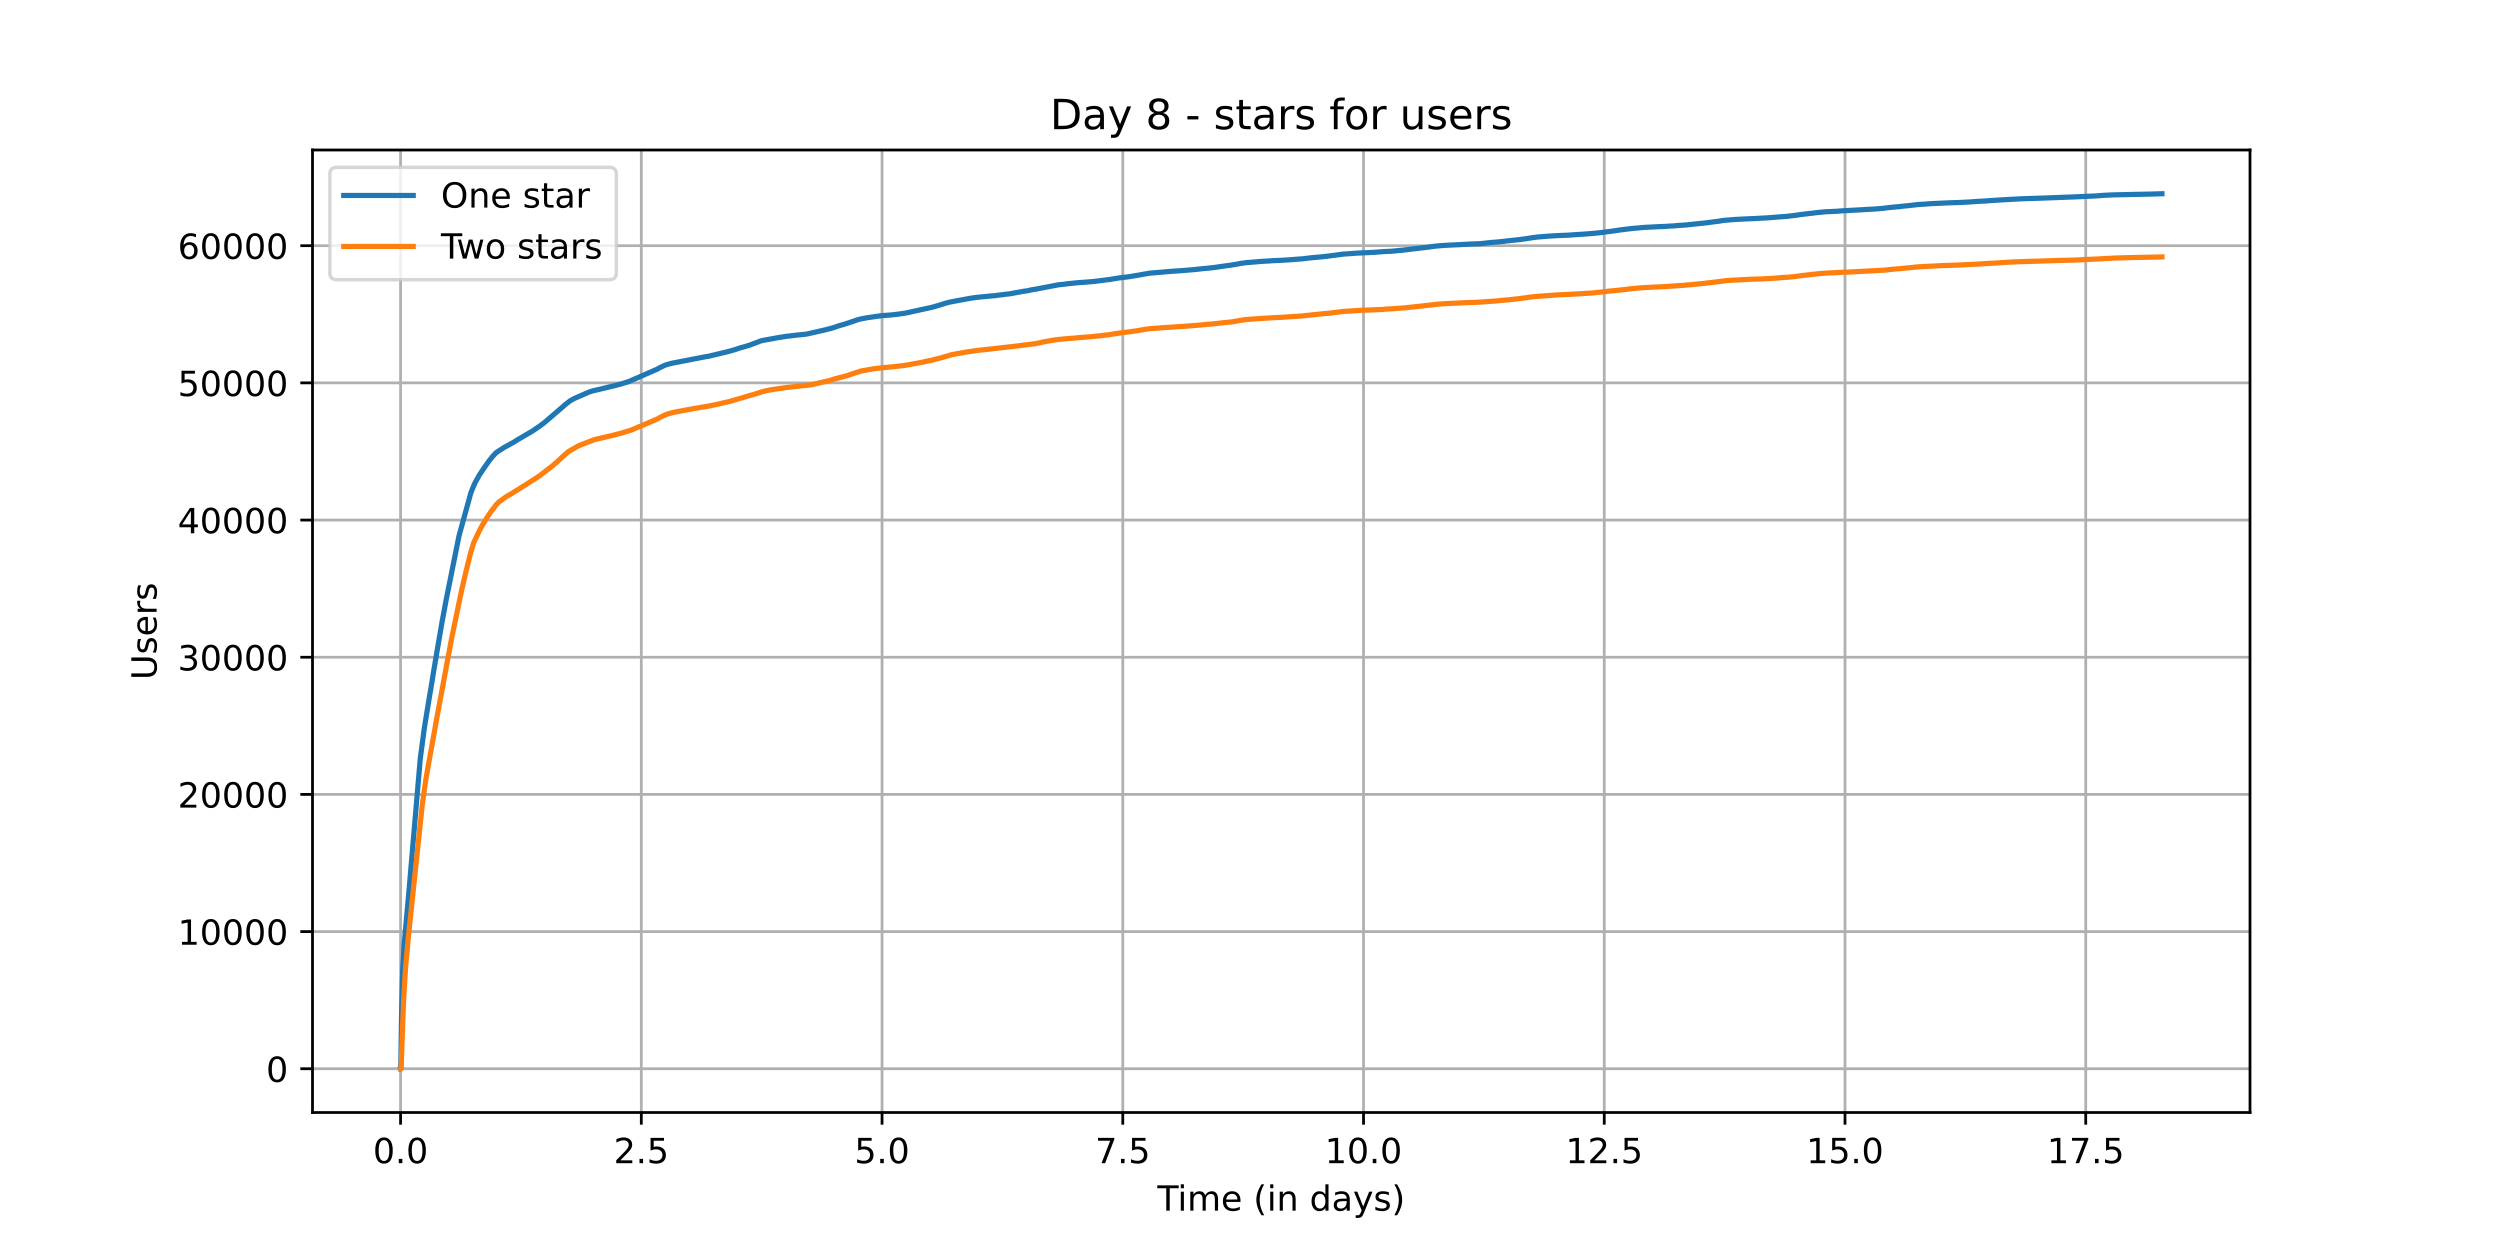<?xml version="1.0" encoding="utf-8" standalone="no"?>
<!DOCTYPE svg PUBLIC "-//W3C//DTD SVG 1.1//EN"
  "http://www.w3.org/Graphics/SVG/1.1/DTD/svg11.dtd">
<!-- Created with matplotlib (https://matplotlib.org/) -->
<svg height="360pt" version="1.1" viewBox="0 0 720 360" width="720pt" xmlns="http://www.w3.org/2000/svg" xmlns:xlink="http://www.w3.org/1999/xlink">
 <defs>
  <style type="text/css">*{stroke-linecap:butt;stroke-linejoin:round;}</style>
 </defs>
 <g id="figure_1">
  <g id="patch_1">
   <path d="M 0 360 
L 720 360 
L 720 0 
L 0 0 
z
" style="fill:#ffffff;"/>
  </g>
  <g id="axes_1">
   <g id="patch_2">
    <path d="M 90 320.4 
L 648 320.4 
L 648 43.2 
L 90 43.2 
z
" style="fill:#ffffff;"/>
   </g>
   <g id="matplotlib.axis_1">
    <g id="xtick_1">
     <g id="line2d_1">
      <path clip-path="url(#p4ccb88719c)" d="M 115.364 320.4 
L 115.364 43.2 
" style="fill:none;stroke:#b0b0b0;stroke-linecap:square;stroke-width:0.8;"/>
     </g>
     <g id="line2d_2">
      <defs>
       <path d="M 0 0 
L 0 3.5 
" id="m2af0b6378c" style="stroke:#000000;stroke-width:0.8;"/>
      </defs>
      <g>
       <use style="stroke:#000000;stroke-width:0.8;" x="115.364" xlink:href="#m2af0b6378c" y="320.4"/>
      </g>
     </g>
     <g id="text_1">
      <!-- 0.0 -->
      <g transform="translate(107.412 334.998)scale(0.1 -0.1)">
       <defs>
        <path d="M 31.781 66.406 
Q 24.172 66.406 20.328 58.906 
Q 16.5 51.422 16.5 36.375 
Q 16.5 21.391 20.328 13.891 
Q 24.172 6.391 31.781 6.391 
Q 39.453 6.391 43.281 13.891 
Q 47.125 21.391 47.125 36.375 
Q 47.125 51.422 43.281 58.906 
Q 39.453 66.406 31.781 66.406 
z
M 31.781 74.219 
Q 44.047 74.219 50.516 64.516 
Q 56.984 54.828 56.984 36.375 
Q 56.984 17.969 50.516 8.266 
Q 44.047 -1.422 31.781 -1.422 
Q 19.531 -1.422 13.062 8.266 
Q 6.594 17.969 6.594 36.375 
Q 6.594 54.828 13.062 64.516 
Q 19.531 74.219 31.781 74.219 
z
" id="DejaVuSans-48"/>
        <path d="M 10.688 12.406 
L 21 12.406 
L 21 0 
L 10.688 0 
z
" id="DejaVuSans-46"/>
       </defs>
       <use xlink:href="#DejaVuSans-48"/>
       <use x="63.623" xlink:href="#DejaVuSans-46"/>
       <use x="95.41" xlink:href="#DejaVuSans-48"/>
      </g>
     </g>
    </g>
    <g id="xtick_2">
     <g id="line2d_3">
      <path clip-path="url(#p4ccb88719c)" d="M 184.696 320.4 
L 184.696 43.2 
" style="fill:none;stroke:#b0b0b0;stroke-linecap:square;stroke-width:0.8;"/>
     </g>
     <g id="line2d_4">
      <g>
       <use style="stroke:#000000;stroke-width:0.8;" x="184.696" xlink:href="#m2af0b6378c" y="320.4"/>
      </g>
     </g>
     <g id="text_2">
      <!-- 2.5 -->
      <g transform="translate(176.745 334.998)scale(0.1 -0.1)">
       <defs>
        <path d="M 19.188 8.297 
L 53.609 8.297 
L 53.609 0 
L 7.328 0 
L 7.328 8.297 
Q 12.938 14.109 22.625 23.891 
Q 32.328 33.688 34.812 36.531 
Q 39.547 41.844 41.422 45.531 
Q 43.312 49.219 43.312 52.781 
Q 43.312 58.594 39.234 62.25 
Q 35.156 65.922 28.609 65.922 
Q 23.969 65.922 18.812 64.312 
Q 13.672 62.703 7.812 59.422 
L 7.812 69.391 
Q 13.766 71.781 18.938 73 
Q 24.125 74.219 28.422 74.219 
Q 39.75 74.219 46.484 68.547 
Q 53.219 62.891 53.219 53.422 
Q 53.219 48.922 51.531 44.891 
Q 49.859 40.875 45.406 35.406 
Q 44.188 33.984 37.641 27.219 
Q 31.109 20.453 19.188 8.297 
z
" id="DejaVuSans-50"/>
        <path d="M 10.797 72.906 
L 49.516 72.906 
L 49.516 64.594 
L 19.828 64.594 
L 19.828 46.734 
Q 21.969 47.469 24.109 47.828 
Q 26.266 48.188 28.422 48.188 
Q 40.625 48.188 47.75 41.5 
Q 54.891 34.812 54.891 23.391 
Q 54.891 11.625 47.562 5.094 
Q 40.234 -1.422 26.906 -1.422 
Q 22.312 -1.422 17.547 -0.641 
Q 12.797 0.141 7.719 1.703 
L 7.719 11.625 
Q 12.109 9.234 16.797 8.062 
Q 21.484 6.891 26.703 6.891 
Q 35.156 6.891 40.078 11.328 
Q 45.016 15.766 45.016 23.391 
Q 45.016 31 40.078 35.438 
Q 35.156 39.891 26.703 39.891 
Q 22.75 39.891 18.812 39.016 
Q 14.891 38.141 10.797 36.281 
z
" id="DejaVuSans-53"/>
       </defs>
       <use xlink:href="#DejaVuSans-50"/>
       <use x="63.623" xlink:href="#DejaVuSans-46"/>
       <use x="95.41" xlink:href="#DejaVuSans-53"/>
      </g>
     </g>
    </g>
    <g id="xtick_3">
     <g id="line2d_5">
      <path clip-path="url(#p4ccb88719c)" d="M 254.029 320.4 
L 254.029 43.2 
" style="fill:none;stroke:#b0b0b0;stroke-linecap:square;stroke-width:0.8;"/>
     </g>
     <g id="line2d_6">
      <g>
       <use style="stroke:#000000;stroke-width:0.8;" x="254.029" xlink:href="#m2af0b6378c" y="320.4"/>
      </g>
     </g>
     <g id="text_3">
      <!-- 5.0 -->
      <g transform="translate(246.077 334.998)scale(0.1 -0.1)">
       <use xlink:href="#DejaVuSans-53"/>
       <use x="63.623" xlink:href="#DejaVuSans-46"/>
       <use x="95.41" xlink:href="#DejaVuSans-48"/>
      </g>
     </g>
    </g>
    <g id="xtick_4">
     <g id="line2d_7">
      <path clip-path="url(#p4ccb88719c)" d="M 323.361 320.4 
L 323.361 43.2 
" style="fill:none;stroke:#b0b0b0;stroke-linecap:square;stroke-width:0.8;"/>
     </g>
     <g id="line2d_8">
      <g>
       <use style="stroke:#000000;stroke-width:0.8;" x="323.361" xlink:href="#m2af0b6378c" y="320.4"/>
      </g>
     </g>
     <g id="text_4">
      <!-- 7.5 -->
      <g transform="translate(315.41 334.998)scale(0.1 -0.1)">
       <defs>
        <path d="M 8.203 72.906 
L 55.078 72.906 
L 55.078 68.703 
L 28.609 0 
L 18.312 0 
L 43.219 64.594 
L 8.203 64.594 
z
" id="DejaVuSans-55"/>
       </defs>
       <use xlink:href="#DejaVuSans-55"/>
       <use x="63.623" xlink:href="#DejaVuSans-46"/>
       <use x="95.41" xlink:href="#DejaVuSans-53"/>
      </g>
     </g>
    </g>
    <g id="xtick_5">
     <g id="line2d_9">
      <path clip-path="url(#p4ccb88719c)" d="M 392.694 320.4 
L 392.694 43.2 
" style="fill:none;stroke:#b0b0b0;stroke-linecap:square;stroke-width:0.8;"/>
     </g>
     <g id="line2d_10">
      <g>
       <use style="stroke:#000000;stroke-width:0.8;" x="392.694" xlink:href="#m2af0b6378c" y="320.4"/>
      </g>
     </g>
     <g id="text_5">
      <!-- 10.0 -->
      <g transform="translate(381.561 334.998)scale(0.1 -0.1)">
       <defs>
        <path d="M 12.406 8.297 
L 28.516 8.297 
L 28.516 63.922 
L 10.984 60.406 
L 10.984 69.391 
L 28.422 72.906 
L 38.281 72.906 
L 38.281 8.297 
L 54.391 8.297 
L 54.391 0 
L 12.406 0 
z
" id="DejaVuSans-49"/>
       </defs>
       <use xlink:href="#DejaVuSans-49"/>
       <use x="63.623" xlink:href="#DejaVuSans-48"/>
       <use x="127.246" xlink:href="#DejaVuSans-46"/>
       <use x="159.033" xlink:href="#DejaVuSans-48"/>
      </g>
     </g>
    </g>
    <g id="xtick_6">
     <g id="line2d_11">
      <path clip-path="url(#p4ccb88719c)" d="M 462.026 320.4 
L 462.026 43.2 
" style="fill:none;stroke:#b0b0b0;stroke-linecap:square;stroke-width:0.8;"/>
     </g>
     <g id="line2d_12">
      <g>
       <use style="stroke:#000000;stroke-width:0.8;" x="462.026" xlink:href="#m2af0b6378c" y="320.4"/>
      </g>
     </g>
     <g id="text_6">
      <!-- 12.5 -->
      <g transform="translate(450.894 334.998)scale(0.1 -0.1)">
       <use xlink:href="#DejaVuSans-49"/>
       <use x="63.623" xlink:href="#DejaVuSans-50"/>
       <use x="127.246" xlink:href="#DejaVuSans-46"/>
       <use x="159.033" xlink:href="#DejaVuSans-53"/>
      </g>
     </g>
    </g>
    <g id="xtick_7">
     <g id="line2d_13">
      <path clip-path="url(#p4ccb88719c)" d="M 531.359 320.4 
L 531.359 43.2 
" style="fill:none;stroke:#b0b0b0;stroke-linecap:square;stroke-width:0.8;"/>
     </g>
     <g id="line2d_14">
      <g>
       <use style="stroke:#000000;stroke-width:0.8;" x="531.359" xlink:href="#m2af0b6378c" y="320.4"/>
      </g>
     </g>
     <g id="text_7">
      <!-- 15.0 -->
      <g transform="translate(520.226 334.998)scale(0.1 -0.1)">
       <use xlink:href="#DejaVuSans-49"/>
       <use x="63.623" xlink:href="#DejaVuSans-53"/>
       <use x="127.246" xlink:href="#DejaVuSans-46"/>
       <use x="159.033" xlink:href="#DejaVuSans-48"/>
      </g>
     </g>
    </g>
    <g id="xtick_8">
     <g id="line2d_15">
      <path clip-path="url(#p4ccb88719c)" d="M 600.692 320.4 
L 600.692 43.2 
" style="fill:none;stroke:#b0b0b0;stroke-linecap:square;stroke-width:0.8;"/>
     </g>
     <g id="line2d_16">
      <g>
       <use style="stroke:#000000;stroke-width:0.8;" x="600.692" xlink:href="#m2af0b6378c" y="320.4"/>
      </g>
     </g>
     <g id="text_8">
      <!-- 17.5 -->
      <g transform="translate(589.559 334.998)scale(0.1 -0.1)">
       <use xlink:href="#DejaVuSans-49"/>
       <use x="63.623" xlink:href="#DejaVuSans-55"/>
       <use x="127.246" xlink:href="#DejaVuSans-46"/>
       <use x="159.033" xlink:href="#DejaVuSans-53"/>
      </g>
     </g>
    </g>
    <g id="text_9">
     <!-- Time (in days) -->
     <g transform="translate(333.327 348.677)scale(0.1 -0.1)">
      <defs>
       <path d="M -0.297 72.906 
L 61.375 72.906 
L 61.375 64.594 
L 35.5 64.594 
L 35.5 0 
L 25.594 0 
L 25.594 64.594 
L -0.297 64.594 
z
" id="DejaVuSans-84"/>
       <path d="M 9.422 54.688 
L 18.406 54.688 
L 18.406 0 
L 9.422 0 
z
M 9.422 75.984 
L 18.406 75.984 
L 18.406 64.594 
L 9.422 64.594 
z
" id="DejaVuSans-105"/>
       <path d="M 52 44.188 
Q 55.375 50.25 60.062 53.125 
Q 64.75 56 71.094 56 
Q 79.641 56 84.281 50.016 
Q 88.922 44.047 88.922 33.016 
L 88.922 0 
L 79.891 0 
L 79.891 32.719 
Q 79.891 40.578 77.094 44.375 
Q 74.312 48.188 68.609 48.188 
Q 61.625 48.188 57.562 43.547 
Q 53.516 38.922 53.516 30.906 
L 53.516 0 
L 44.484 0 
L 44.484 32.719 
Q 44.484 40.625 41.703 44.406 
Q 38.922 48.188 33.109 48.188 
Q 26.219 48.188 22.156 43.531 
Q 18.109 38.875 18.109 30.906 
L 18.109 0 
L 9.078 0 
L 9.078 54.688 
L 18.109 54.688 
L 18.109 46.188 
Q 21.188 51.219 25.484 53.609 
Q 29.781 56 35.688 56 
Q 41.656 56 45.828 52.969 
Q 50 49.953 52 44.188 
z
" id="DejaVuSans-109"/>
       <path d="M 56.203 29.594 
L 56.203 25.203 
L 14.891 25.203 
Q 15.484 15.922 20.484 11.062 
Q 25.484 6.203 34.422 6.203 
Q 39.594 6.203 44.453 7.469 
Q 49.312 8.734 54.109 11.281 
L 54.109 2.781 
Q 49.266 0.734 44.188 -0.344 
Q 39.109 -1.422 33.891 -1.422 
Q 20.797 -1.422 13.156 6.188 
Q 5.516 13.812 5.516 26.812 
Q 5.516 40.234 12.766 48.109 
Q 20.016 56 32.328 56 
Q 43.359 56 49.781 48.891 
Q 56.203 41.797 56.203 29.594 
z
M 47.219 32.234 
Q 47.125 39.594 43.094 43.984 
Q 39.062 48.391 32.422 48.391 
Q 24.906 48.391 20.391 44.141 
Q 15.875 39.891 15.188 32.172 
z
" id="DejaVuSans-101"/>
       <path id="DejaVuSans-32"/>
       <path d="M 31 75.875 
Q 24.469 64.656 21.281 53.656 
Q 18.109 42.672 18.109 31.391 
Q 18.109 20.125 21.312 9.062 
Q 24.516 -2 31 -13.188 
L 23.188 -13.188 
Q 15.875 -1.703 12.234 9.375 
Q 8.594 20.453 8.594 31.391 
Q 8.594 42.281 12.203 53.312 
Q 15.828 64.359 23.188 75.875 
z
" id="DejaVuSans-40"/>
       <path d="M 54.891 33.016 
L 54.891 0 
L 45.906 0 
L 45.906 32.719 
Q 45.906 40.484 42.875 44.328 
Q 39.844 48.188 33.797 48.188 
Q 26.516 48.188 22.312 43.547 
Q 18.109 38.922 18.109 30.906 
L 18.109 0 
L 9.078 0 
L 9.078 54.688 
L 18.109 54.688 
L 18.109 46.188 
Q 21.344 51.125 25.703 53.562 
Q 30.078 56 35.797 56 
Q 45.219 56 50.047 50.172 
Q 54.891 44.344 54.891 33.016 
z
" id="DejaVuSans-110"/>
       <path d="M 45.406 46.391 
L 45.406 75.984 
L 54.391 75.984 
L 54.391 0 
L 45.406 0 
L 45.406 8.203 
Q 42.578 3.328 38.25 0.953 
Q 33.938 -1.422 27.875 -1.422 
Q 17.969 -1.422 11.734 6.484 
Q 5.516 14.406 5.516 27.297 
Q 5.516 40.188 11.734 48.094 
Q 17.969 56 27.875 56 
Q 33.938 56 38.25 53.625 
Q 42.578 51.266 45.406 46.391 
z
M 14.797 27.297 
Q 14.797 17.391 18.875 11.75 
Q 22.953 6.109 30.078 6.109 
Q 37.203 6.109 41.297 11.75 
Q 45.406 17.391 45.406 27.297 
Q 45.406 37.203 41.297 42.844 
Q 37.203 48.484 30.078 48.484 
Q 22.953 48.484 18.875 42.844 
Q 14.797 37.203 14.797 27.297 
z
" id="DejaVuSans-100"/>
       <path d="M 34.281 27.484 
Q 23.391 27.484 19.188 25 
Q 14.984 22.516 14.984 16.5 
Q 14.984 11.719 18.141 8.906 
Q 21.297 6.109 26.703 6.109 
Q 34.188 6.109 38.703 11.406 
Q 43.219 16.703 43.219 25.484 
L 43.219 27.484 
z
M 52.203 31.203 
L 52.203 0 
L 43.219 0 
L 43.219 8.297 
Q 40.141 3.328 35.547 0.953 
Q 30.953 -1.422 24.312 -1.422 
Q 15.922 -1.422 10.953 3.297 
Q 6 8.016 6 15.922 
Q 6 25.141 12.172 29.828 
Q 18.359 34.516 30.609 34.516 
L 43.219 34.516 
L 43.219 35.406 
Q 43.219 41.609 39.141 45 
Q 35.062 48.391 27.688 48.391 
Q 23 48.391 18.547 47.266 
Q 14.109 46.141 10.016 43.891 
L 10.016 52.203 
Q 14.938 54.109 19.578 55.047 
Q 24.219 56 28.609 56 
Q 40.484 56 46.344 49.844 
Q 52.203 43.703 52.203 31.203 
z
" id="DejaVuSans-97"/>
       <path d="M 32.172 -5.078 
Q 28.375 -14.844 24.75 -17.812 
Q 21.141 -20.797 15.094 -20.797 
L 7.906 -20.797 
L 7.906 -13.281 
L 13.188 -13.281 
Q 16.891 -13.281 18.938 -11.516 
Q 21 -9.766 23.484 -3.219 
L 25.094 0.875 
L 2.984 54.688 
L 12.5 54.688 
L 29.594 11.922 
L 46.688 54.688 
L 56.203 54.688 
z
" id="DejaVuSans-121"/>
       <path d="M 44.281 53.078 
L 44.281 44.578 
Q 40.484 46.531 36.375 47.5 
Q 32.281 48.484 27.875 48.484 
Q 21.188 48.484 17.844 46.438 
Q 14.5 44.391 14.5 40.281 
Q 14.5 37.156 16.891 35.375 
Q 19.281 33.594 26.516 31.984 
L 29.594 31.297 
Q 39.156 29.25 43.188 25.516 
Q 47.219 21.781 47.219 15.094 
Q 47.219 7.469 41.188 3.016 
Q 35.156 -1.422 24.609 -1.422 
Q 20.219 -1.422 15.453 -0.562 
Q 10.688 0.297 5.422 2 
L 5.422 11.281 
Q 10.406 8.688 15.234 7.391 
Q 20.062 6.109 24.812 6.109 
Q 31.156 6.109 34.562 8.281 
Q 37.984 10.453 37.984 14.406 
Q 37.984 18.062 35.516 20.016 
Q 33.062 21.969 24.703 23.781 
L 21.578 24.516 
Q 13.234 26.266 9.516 29.906 
Q 5.812 33.547 5.812 39.891 
Q 5.812 47.609 11.281 51.797 
Q 16.75 56 26.812 56 
Q 31.781 56 36.172 55.266 
Q 40.578 54.547 44.281 53.078 
z
" id="DejaVuSans-115"/>
       <path d="M 8.016 75.875 
L 15.828 75.875 
Q 23.141 64.359 26.781 53.312 
Q 30.422 42.281 30.422 31.391 
Q 30.422 20.453 26.781 9.375 
Q 23.141 -1.703 15.828 -13.188 
L 8.016 -13.188 
Q 14.5 -2 17.703 9.062 
Q 20.906 20.125 20.906 31.391 
Q 20.906 42.672 17.703 53.656 
Q 14.5 64.656 8.016 75.875 
z
" id="DejaVuSans-41"/>
      </defs>
      <use xlink:href="#DejaVuSans-84"/>
      <use x="57.959" xlink:href="#DejaVuSans-105"/>
      <use x="85.742" xlink:href="#DejaVuSans-109"/>
      <use x="183.154" xlink:href="#DejaVuSans-101"/>
      <use x="244.678" xlink:href="#DejaVuSans-32"/>
      <use x="276.465" xlink:href="#DejaVuSans-40"/>
      <use x="315.479" xlink:href="#DejaVuSans-105"/>
      <use x="343.262" xlink:href="#DejaVuSans-110"/>
      <use x="406.641" xlink:href="#DejaVuSans-32"/>
      <use x="438.428" xlink:href="#DejaVuSans-100"/>
      <use x="501.904" xlink:href="#DejaVuSans-97"/>
      <use x="563.184" xlink:href="#DejaVuSans-121"/>
      <use x="622.363" xlink:href="#DejaVuSans-115"/>
      <use x="674.463" xlink:href="#DejaVuSans-41"/>
     </g>
    </g>
   </g>
   <g id="matplotlib.axis_2">
    <g id="ytick_1">
     <g id="line2d_17">
      <path clip-path="url(#p4ccb88719c)" d="M 90 307.8 
L 648 307.8 
" style="fill:none;stroke:#b0b0b0;stroke-linecap:square;stroke-width:0.8;"/>
     </g>
     <g id="line2d_18">
      <defs>
       <path d="M 0 0 
L -3.5 0 
" id="mece7e060ce" style="stroke:#000000;stroke-width:0.8;"/>
      </defs>
      <g>
       <use style="stroke:#000000;stroke-width:0.8;" x="90" xlink:href="#mece7e060ce" y="307.8"/>
      </g>
     </g>
     <g id="text_10">
      <!-- 0 -->
      <g transform="translate(76.638 311.599)scale(0.1 -0.1)">
       <use xlink:href="#DejaVuSans-48"/>
      </g>
     </g>
    </g>
    <g id="ytick_2">
     <g id="line2d_19">
      <path clip-path="url(#p4ccb88719c)" d="M 90 268.294 
L 648 268.294 
" style="fill:none;stroke:#b0b0b0;stroke-linecap:square;stroke-width:0.8;"/>
     </g>
     <g id="line2d_20">
      <g>
       <use style="stroke:#000000;stroke-width:0.8;" x="90" xlink:href="#mece7e060ce" y="268.294"/>
      </g>
     </g>
     <g id="text_11">
      <!-- 10000 -->
      <g transform="translate(51.188 272.093)scale(0.1 -0.1)">
       <use xlink:href="#DejaVuSans-49"/>
       <use x="63.623" xlink:href="#DejaVuSans-48"/>
       <use x="127.246" xlink:href="#DejaVuSans-48"/>
       <use x="190.869" xlink:href="#DejaVuSans-48"/>
       <use x="254.492" xlink:href="#DejaVuSans-48"/>
      </g>
     </g>
    </g>
    <g id="ytick_3">
     <g id="line2d_21">
      <path clip-path="url(#p4ccb88719c)" d="M 90 228.787 
L 648 228.787 
" style="fill:none;stroke:#b0b0b0;stroke-linecap:square;stroke-width:0.8;"/>
     </g>
     <g id="line2d_22">
      <g>
       <use style="stroke:#000000;stroke-width:0.8;" x="90" xlink:href="#mece7e060ce" y="228.787"/>
      </g>
     </g>
     <g id="text_12">
      <!-- 20000 -->
      <g transform="translate(51.188 232.586)scale(0.1 -0.1)">
       <use xlink:href="#DejaVuSans-50"/>
       <use x="63.623" xlink:href="#DejaVuSans-48"/>
       <use x="127.246" xlink:href="#DejaVuSans-48"/>
       <use x="190.869" xlink:href="#DejaVuSans-48"/>
       <use x="254.492" xlink:href="#DejaVuSans-48"/>
      </g>
     </g>
    </g>
    <g id="ytick_4">
     <g id="line2d_23">
      <path clip-path="url(#p4ccb88719c)" d="M 90 189.281 
L 648 189.281 
" style="fill:none;stroke:#b0b0b0;stroke-linecap:square;stroke-width:0.8;"/>
     </g>
     <g id="line2d_24">
      <g>
       <use style="stroke:#000000;stroke-width:0.8;" x="90" xlink:href="#mece7e060ce" y="189.281"/>
      </g>
     </g>
     <g id="text_13">
      <!-- 30000 -->
      <g transform="translate(51.188 193.08)scale(0.1 -0.1)">
       <defs>
        <path d="M 40.578 39.312 
Q 47.656 37.797 51.625 33 
Q 55.609 28.219 55.609 21.188 
Q 55.609 10.406 48.188 4.484 
Q 40.766 -1.422 27.094 -1.422 
Q 22.516 -1.422 17.656 -0.516 
Q 12.797 0.391 7.625 2.203 
L 7.625 11.719 
Q 11.719 9.328 16.594 8.109 
Q 21.484 6.891 26.812 6.891 
Q 36.078 6.891 40.938 10.547 
Q 45.797 14.203 45.797 21.188 
Q 45.797 27.641 41.281 31.266 
Q 36.766 34.906 28.719 34.906 
L 20.219 34.906 
L 20.219 43.016 
L 29.109 43.016 
Q 36.375 43.016 40.234 45.922 
Q 44.094 48.828 44.094 54.297 
Q 44.094 59.906 40.109 62.906 
Q 36.141 65.922 28.719 65.922 
Q 24.656 65.922 20.016 65.031 
Q 15.375 64.156 9.812 62.312 
L 9.812 71.094 
Q 15.438 72.656 20.344 73.438 
Q 25.25 74.219 29.594 74.219 
Q 40.828 74.219 47.359 69.109 
Q 53.906 64.016 53.906 55.328 
Q 53.906 49.266 50.438 45.094 
Q 46.969 40.922 40.578 39.312 
z
" id="DejaVuSans-51"/>
       </defs>
       <use xlink:href="#DejaVuSans-51"/>
       <use x="63.623" xlink:href="#DejaVuSans-48"/>
       <use x="127.246" xlink:href="#DejaVuSans-48"/>
       <use x="190.869" xlink:href="#DejaVuSans-48"/>
       <use x="254.492" xlink:href="#DejaVuSans-48"/>
      </g>
     </g>
    </g>
    <g id="ytick_5">
     <g id="line2d_25">
      <path clip-path="url(#p4ccb88719c)" d="M 90 149.774 
L 648 149.774 
" style="fill:none;stroke:#b0b0b0;stroke-linecap:square;stroke-width:0.8;"/>
     </g>
     <g id="line2d_26">
      <g>
       <use style="stroke:#000000;stroke-width:0.8;" x="90" xlink:href="#mece7e060ce" y="149.774"/>
      </g>
     </g>
     <g id="text_14">
      <!-- 40000 -->
      <g transform="translate(51.188 153.573)scale(0.1 -0.1)">
       <defs>
        <path d="M 37.797 64.312 
L 12.891 25.391 
L 37.797 25.391 
z
M 35.203 72.906 
L 47.609 72.906 
L 47.609 25.391 
L 58.016 25.391 
L 58.016 17.188 
L 47.609 17.188 
L 47.609 0 
L 37.797 0 
L 37.797 17.188 
L 4.891 17.188 
L 4.891 26.703 
z
" id="DejaVuSans-52"/>
       </defs>
       <use xlink:href="#DejaVuSans-52"/>
       <use x="63.623" xlink:href="#DejaVuSans-48"/>
       <use x="127.246" xlink:href="#DejaVuSans-48"/>
       <use x="190.869" xlink:href="#DejaVuSans-48"/>
       <use x="254.492" xlink:href="#DejaVuSans-48"/>
      </g>
     </g>
    </g>
    <g id="ytick_6">
     <g id="line2d_27">
      <path clip-path="url(#p4ccb88719c)" d="M 90 110.268 
L 648 110.268 
" style="fill:none;stroke:#b0b0b0;stroke-linecap:square;stroke-width:0.8;"/>
     </g>
     <g id="line2d_28">
      <g>
       <use style="stroke:#000000;stroke-width:0.8;" x="90" xlink:href="#mece7e060ce" y="110.268"/>
      </g>
     </g>
     <g id="text_15">
      <!-- 50000 -->
      <g transform="translate(51.188 114.067)scale(0.1 -0.1)">
       <use xlink:href="#DejaVuSans-53"/>
       <use x="63.623" xlink:href="#DejaVuSans-48"/>
       <use x="127.246" xlink:href="#DejaVuSans-48"/>
       <use x="190.869" xlink:href="#DejaVuSans-48"/>
       <use x="254.492" xlink:href="#DejaVuSans-48"/>
      </g>
     </g>
    </g>
    <g id="ytick_7">
     <g id="line2d_29">
      <path clip-path="url(#p4ccb88719c)" d="M 90 70.761 
L 648 70.761 
" style="fill:none;stroke:#b0b0b0;stroke-linecap:square;stroke-width:0.8;"/>
     </g>
     <g id="line2d_30">
      <g>
       <use style="stroke:#000000;stroke-width:0.8;" x="90" xlink:href="#mece7e060ce" y="70.761"/>
      </g>
     </g>
     <g id="text_16">
      <!-- 60000 -->
      <g transform="translate(51.188 74.56)scale(0.1 -0.1)">
       <defs>
        <path d="M 33.016 40.375 
Q 26.375 40.375 22.484 35.828 
Q 18.609 31.297 18.609 23.391 
Q 18.609 15.531 22.484 10.953 
Q 26.375 6.391 33.016 6.391 
Q 39.656 6.391 43.531 10.953 
Q 47.406 15.531 47.406 23.391 
Q 47.406 31.297 43.531 35.828 
Q 39.656 40.375 33.016 40.375 
z
M 52.594 71.297 
L 52.594 62.312 
Q 48.875 64.062 45.094 64.984 
Q 41.312 65.922 37.594 65.922 
Q 27.828 65.922 22.672 59.328 
Q 17.531 52.734 16.797 39.406 
Q 19.672 43.656 24.016 45.922 
Q 28.375 48.188 33.594 48.188 
Q 44.578 48.188 50.953 41.516 
Q 57.328 34.859 57.328 23.391 
Q 57.328 12.156 50.688 5.359 
Q 44.047 -1.422 33.016 -1.422 
Q 20.359 -1.422 13.672 8.266 
Q 6.984 17.969 6.984 36.375 
Q 6.984 53.656 15.188 63.938 
Q 23.391 74.219 37.203 74.219 
Q 40.922 74.219 44.703 73.484 
Q 48.484 72.75 52.594 71.297 
z
" id="DejaVuSans-54"/>
       </defs>
       <use xlink:href="#DejaVuSans-54"/>
       <use x="63.623" xlink:href="#DejaVuSans-48"/>
       <use x="127.246" xlink:href="#DejaVuSans-48"/>
       <use x="190.869" xlink:href="#DejaVuSans-48"/>
       <use x="254.492" xlink:href="#DejaVuSans-48"/>
      </g>
     </g>
    </g>
    <g id="text_17">
     <!-- Users -->
     <g transform="translate(45.108 195.801)rotate(-90)scale(0.1 -0.1)">
      <defs>
       <path d="M 8.688 72.906 
L 18.609 72.906 
L 18.609 28.609 
Q 18.609 16.891 22.844 11.734 
Q 27.094 6.594 36.625 6.594 
Q 46.094 6.594 50.344 11.734 
Q 54.594 16.891 54.594 28.609 
L 54.594 72.906 
L 64.5 72.906 
L 64.5 27.391 
Q 64.5 13.141 57.438 5.859 
Q 50.391 -1.422 36.625 -1.422 
Q 22.797 -1.422 15.734 5.859 
Q 8.688 13.141 8.688 27.391 
z
" id="DejaVuSans-85"/>
       <path d="M 41.109 46.297 
Q 39.594 47.172 37.812 47.578 
Q 36.031 48 33.891 48 
Q 26.266 48 22.188 43.047 
Q 18.109 38.094 18.109 28.812 
L 18.109 0 
L 9.078 0 
L 9.078 54.688 
L 18.109 54.688 
L 18.109 46.188 
Q 20.953 51.172 25.484 53.578 
Q 30.031 56 36.531 56 
Q 37.453 56 38.578 55.875 
Q 39.703 55.766 41.062 55.516 
z
" id="DejaVuSans-114"/>
      </defs>
      <use xlink:href="#DejaVuSans-85"/>
      <use x="73.193" xlink:href="#DejaVuSans-115"/>
      <use x="125.293" xlink:href="#DejaVuSans-101"/>
      <use x="186.816" xlink:href="#DejaVuSans-114"/>
      <use x="227.93" xlink:href="#DejaVuSans-115"/>
     </g>
    </g>
   </g>
   <g id="line2d_31">
    <path clip-path="url(#p4ccb88719c)" d="M 115.364 307.8 
L 115.399 307.792 
L 115.437 307.196 
L 115.647 292.373 
L 115.952 279.889 
L 116.391 272.114 
L 116.772 267.827 
L 117.67 257.919 
L 121.037 218.496 
L 122.202 209.709 
L 123.786 200.007 
L 124.11 198.17 
L 124.95 192.986 
L 125.714 188.431 
L 127.317 179.072 
L 127.967 175.603 
L 128.482 172.818 
L 132.205 154.29 
L 135.603 141.96 
L 136.386 139.992 
L 136.539 139.668 
L 136.825 139.028 
L 136.94 138.815 
L 137.36 138.056 
L 137.513 137.8 
L 138.066 136.796 
L 139.326 134.908 
L 140.357 133.446 
L 140.911 132.652 
L 141.789 131.558 
L 142.324 130.977 
L 142.744 130.495 
L 143.087 130.234 
L 143.545 129.918 
L 144.099 129.574 
L 144.366 129.412 
L 145.225 128.84 
L 146.198 128.326 
L 146.733 128.018 
L 147.668 127.508 
L 148.221 127.188 
L 148.66 126.896 
L 149.29 126.513 
L 152.554 124.597 
L 152.783 124.486 
L 153.356 124.134 
L 155.61 122.598 
L 156.03 122.254 
L 156.507 121.942 
L 162.234 117.027 
L 162.597 116.691 
L 163.246 116.17 
L 163.475 116.004 
L 164.144 115.459 
L 164.335 115.348 
L 165.156 114.894 
L 165.385 114.771 
L 169.298 113.053 
L 169.527 112.974 
L 169.795 112.863 
L 170.959 112.5 
L 171.494 112.389 
L 172.105 112.247 
L 172.544 112.14 
L 173.155 112.002 
L 175.913 111.33 
L 176.2 111.279 
L 178.149 110.769 
L 178.455 110.706 
L 179.581 110.358 
L 179.848 110.275 
L 180.974 109.932 
L 181.53 109.707 
L 182.352 109.331 
L 182.6 109.225 
L 189.245 106.333 
L 189.57 106.147 
L 189.895 105.969 
L 190.315 105.76 
L 190.697 105.574 
L 191.557 105.159 
L 192.798 104.796 
L 193.162 104.693 
L 193.658 104.583 
L 203.356 102.706 
L 204.12 102.595 
L 204.845 102.406 
L 205.322 102.295 
L 205.647 102.22 
L 209.468 101.311 
L 210.251 101.102 
L 211.587 100.715 
L 211.988 100.588 
L 212.77 100.32 
L 213.209 100.174 
L 214.908 99.715 
L 215.213 99.601 
L 215.652 99.49 
L 219.223 98.139 
L 219.757 98.028 
L 223.958 97.262 
L 224.645 97.151 
L 226.668 96.839 
L 227.641 96.733 
L 228.061 96.677 
L 228.996 96.571 
L 229.454 96.5 
L 230.752 96.389 
L 231.861 96.274 
L 232.548 96.164 
L 237.912 94.939 
L 238.331 94.805 
L 238.885 94.694 
L 240.164 94.319 
L 240.583 94.188 
L 241.271 93.936 
L 241.557 93.837 
L 243.065 93.41 
L 244.324 93.003 
L 244.687 92.897 
L 245.202 92.699 
L 246.214 92.375 
L 246.672 92.209 
L 246.939 92.103 
L 247.703 91.905 
L 248.179 91.802 
L 248.485 91.739 
L 249.096 91.632 
L 249.668 91.514 
L 250.45 91.407 
L 250.87 91.348 
L 251.615 91.245 
L 251.844 91.198 
L 253.39 90.988 
L 254.422 90.878 
L 255.319 90.803 
L 256.827 90.692 
L 258.087 90.542 
L 259.003 90.431 
L 260.911 90.143 
L 261.408 90.032 
L 268.508 88.48 
L 268.699 88.417 
L 270.112 88.014 
L 271.2 87.678 
L 272.23 87.354 
L 273.089 87.117 
L 273.509 87.006 
L 279.292 85.932 
L 279.998 85.821 
L 281.506 85.619 
L 282.613 85.509 
L 282.995 85.465 
L 284.236 85.355 
L 285.266 85.252 
L 286.659 85.141 
L 287.156 85.055 
L 288.129 84.944 
L 289.656 84.742 
L 290.725 84.632 
L 294.907 83.869 
L 295.709 83.763 
L 296.148 83.699 
L 296.568 83.589 
L 297.198 83.439 
L 297.962 83.332 
L 298.458 83.245 
L 304.93 82.005 
L 306.171 81.894 
L 307.679 81.696 
L 308.786 81.586 
L 309.187 81.535 
L 310.352 81.428 
L 310.714 81.392 
L 312.396 81.282 
L 313.333 81.199 
L 314.804 81.088 
L 316.14 80.926 
L 317.037 80.816 
L 318.583 80.606 
L 319.556 80.496 
L 322.171 80.061 
L 323.087 79.95 
L 324.404 79.792 
L 325.263 79.682 
L 325.778 79.587 
L 326.466 79.48 
L 326.771 79.417 
L 327.497 79.306 
L 331.106 78.666 
L 332.537 78.556 
L 332.919 78.516 
L 334.332 78.406 
L 335.306 78.319 
L 336.508 78.208 
L 337.367 78.141 
L 338.97 78.03 
L 339.715 77.987 
L 341.108 77.876 
L 342.005 77.801 
L 343.321 77.691 
L 343.665 77.667 
L 344.658 77.56 
L 345.02 77.529 
L 345.994 77.418 
L 346.394 77.367 
L 347.731 77.256 
L 348.877 77.134 
L 349.831 77.023 
L 350.289 76.952 
L 351.053 76.841 
L 352.828 76.58 
L 353.783 76.47 
L 356.056 76.106 
L 356.647 75.996 
L 357.22 75.877 
L 358.9 75.64 
L 360.313 75.53 
L 360.695 75.49 
L 361.497 75.435 
L 362.681 75.324 
L 363.482 75.269 
L 365.486 75.158 
L 366.364 75.087 
L 368.885 74.976 
L 369.649 74.933 
L 371.329 74.826 
L 371.672 74.803 
L 373.047 74.692 
L 373.887 74.629 
L 375.356 74.518 
L 376.788 74.332 
L 377.876 74.222 
L 378.983 74.107 
L 380.319 73.997 
L 381.33 73.898 
L 382.266 73.787 
L 383.698 73.602 
L 384.577 73.491 
L 386.124 73.282 
L 386.964 73.171 
L 387.766 73.12 
L 389.445 73.009 
L 390.418 72.918 
L 392.747 72.808 
L 393.396 72.784 
L 395.61 72.677 
L 395.953 72.65 
L 397.518 72.539 
L 398.434 72.46 
L 400.82 72.353 
L 401.202 72.314 
L 402.424 72.203 
L 402.824 72.156 
L 403.988 72.049 
L 404.389 72.002 
L 405.325 71.891 
L 406.699 71.717 
L 407.596 71.61 
L 407.997 71.559 
L 409.105 71.449 
L 409.391 71.397 
L 410.555 71.267 
L 411.53 71.156 
L 412.045 71.061 
L 412.885 70.951 
L 413.286 70.899 
L 414.547 70.789 
L 415.444 70.718 
L 417.124 70.607 
L 417.831 70.575 
L 420.216 70.465 
L 420.98 70.421 
L 422.889 70.311 
L 423.213 70.295 
L 426.191 70.184 
L 427.24 70.078 
L 428.233 69.967 
L 429.34 69.849 
L 430.714 69.738 
L 431.649 69.655 
L 432.737 69.544 
L 433.081 69.517 
L 433.787 69.406 
L 434.894 69.288 
L 436.02 69.177 
L 436.44 69.122 
L 437.49 69.011 
L 438.96 68.817 
L 439.723 68.707 
L 441.765 68.391 
L 442.7 68.28 
L 443.674 68.193 
L 445.105 68.083 
L 446.041 68 
L 447.911 67.889 
L 448.675 67.846 
L 451.518 67.735 
L 452.301 67.684 
L 453.694 67.573 
L 454.018 67.557 
L 455.908 67.447 
L 456.786 67.379 
L 458.122 67.273 
L 458.446 67.253 
L 459.61 67.142 
L 460.718 67.028 
L 461.615 66.917 
L 463.218 66.696 
L 464.153 66.585 
L 465.776 66.36 
L 466.425 66.249 
L 467.952 66.048 
L 468.906 65.937 
L 470.166 65.791 
L 471.54 65.681 
L 472.628 65.566 
L 474.155 65.455 
L 474.861 65.424 
L 477.018 65.317 
L 477.361 65.293 
L 479.9 65.191 
L 480.167 65.151 
L 482.344 65.045 
L 482.783 64.981 
L 483.661 64.914 
L 485.379 64.807 
L 485.741 64.776 
L 486.619 64.669 
L 486.982 64.638 
L 488.108 64.527 
L 489.329 64.385 
L 490.417 64.282 
L 490.646 64.258 
L 491.639 64.148 
L 493.243 63.93 
L 494.064 63.82 
L 494.465 63.772 
L 495.286 63.666 
L 495.839 63.555 
L 496.68 63.445 
L 497.5 63.385 
L 498.856 63.275 
L 499.715 63.207 
L 501.853 63.097 
L 502.617 63.053 
L 505.269 62.943 
L 506.014 62.903 
L 507.98 62.793 
L 508.666 62.761 
L 510.193 62.65 
L 511.09 62.575 
L 512.426 62.465 
L 513.209 62.417 
L 514.64 62.315 
L 514.926 62.263 
L 515.957 62.153 
L 517.255 61.995 
L 517.962 61.888 
L 518.42 61.817 
L 519.297 61.706 
L 519.565 61.663 
L 520.596 61.556 
L 521.054 61.485 
L 522.219 61.378 
L 522.715 61.291 
L 523.746 61.181 
L 524.777 61.082 
L 526.094 60.971 
L 526.763 60.948 
L 529.13 60.837 
L 530.084 60.75 
L 532.088 60.64 
L 532.89 60.588 
L 535.008 60.478 
L 535.733 60.442 
L 537.336 60.331 
L 538.043 60.296 
L 540.158 60.185 
L 541.055 60.114 
L 542.334 60.003 
L 542.62 59.956 
L 543.937 59.794 
L 545.005 59.683 
L 545.998 59.589 
L 547.315 59.478 
L 547.773 59.407 
L 548.861 59.296 
L 549.854 59.205 
L 550.751 59.099 
L 551.018 59.059 
L 551.343 59.04 
L 552.184 58.929 
L 552.546 58.897 
L 554.36 58.787 
L 555.315 58.704 
L 557.281 58.593 
L 557.949 58.565 
L 560.431 58.455 
L 560.755 58.435 
L 564.076 58.324 
L 564.725 58.301 
L 566.9 58.19 
L 567.721 58.135 
L 569.21 58.024 
L 569.973 57.977 
L 572.13 57.866 
L 573.103 57.775 
L 574.878 57.665 
L 575.127 57.641 
L 577.226 57.53 
L 577.57 57.503 
L 579.537 57.392 
L 580.262 57.357 
L 582.343 57.246 
L 582.992 57.222 
L 586.352 57.112 
L 586.962 57.096 
L 590.035 56.985 
L 590.646 56.969 
L 593.375 56.859 
L 594.063 56.831 
L 597.078 56.724 
L 597.403 56.709 
L 599.826 56.602 
L 600.17 56.578 
L 600.857 56.551 
L 603.396 56.44 
L 604.178 56.389 
L 605.458 56.282 
L 605.801 56.258 
L 608.112 56.148 
L 608.761 56.124 
L 613.551 56.013 
L 614.181 55.998 
L 619.869 55.887 
L 620.556 55.859 
L 622.636 55.8 
L 622.636 55.8 
" style="fill:none;stroke:#1f77b4;stroke-linecap:square;stroke-width:1.5;"/>
   </g>
   <g id="line2d_32">
    <path clip-path="url(#p4ccb88719c)" d="M 115.364 307.8 
L 115.475 307.725 
L 115.551 306.848 
L 115.818 299.334 
L 116.238 288.059 
L 116.811 278.526 
L 117.613 269.862 
L 117.918 266.911 
L 121.61 231.805 
L 122.641 224.485 
L 122.946 222.75 
L 124.683 213.063 
L 125.008 211.301 
L 125.962 205.873 
L 126.096 205.261 
L 128.941 189.869 
L 129.227 188.376 
L 130.029 184.058 
L 132.224 173.462 
L 133.026 169.626 
L 133.275 168.642 
L 133.656 166.892 
L 135.451 159.52 
L 136.405 156.352 
L 138.295 152.346 
L 138.582 151.903 
L 138.944 151.188 
L 139.842 149.731 
L 139.976 149.501 
L 140.338 148.94 
L 140.529 148.64 
L 141.694 146.938 
L 141.904 146.685 
L 142.228 146.313 
L 142.419 146.021 
L 142.763 145.527 
L 142.877 145.401 
L 143.698 144.563 
L 144.957 143.647 
L 145.301 143.394 
L 145.797 143.074 
L 146.523 142.612 
L 147.42 142.122 
L 148.317 141.517 
L 148.641 141.343 
L 149.328 140.913 
L 149.557 140.802 
L 149.901 140.545 
L 150.645 140.059 
L 150.969 139.886 
L 155.343 137.077 
L 155.61 136.855 
L 155.763 136.749 
L 158.072 134.963 
L 159.046 134.224 
L 159.58 133.742 
L 160.249 133.205 
L 160.478 132.992 
L 161.815 131.735 
L 162.998 130.653 
L 163.304 130.408 
L 163.723 130.048 
L 166.473 128.48 
L 166.931 128.283 
L 167.332 128.089 
L 167.981 127.84 
L 171.245 126.596 
L 175.741 125.561 
L 176.45 125.383 
L 178.416 124.873 
L 178.646 124.814 
L 179.008 124.711 
L 179.409 124.593 
L 179.81 124.498 
L 180.039 124.391 
L 180.44 124.281 
L 181.53 123.949 
L 181.817 123.854 
L 189.379 120.638 
L 189.952 120.302 
L 190.143 120.192 
L 191.118 119.714 
L 191.366 119.607 
L 192.035 119.319 
L 193.18 118.967 
L 193.849 118.809 
L 194.365 118.698 
L 194.689 118.619 
L 200.397 117.56 
L 201.123 117.45 
L 204.043 116.952 
L 204.692 116.841 
L 205.284 116.707 
L 205.856 116.597 
L 210.499 115.53 
L 210.747 115.431 
L 211.167 115.324 
L 212.274 114.989 
L 213.782 114.566 
L 214.755 114.274 
L 215.118 114.163 
L 215.557 114.013 
L 217.275 113.543 
L 218.535 113.136 
L 219.356 112.855 
L 219.738 112.745 
L 220.235 112.638 
L 220.845 112.496 
L 221.323 112.393 
L 221.609 112.338 
L 222.335 112.227 
L 222.889 112.116 
L 223.747 112.006 
L 224.168 111.951 
L 226 111.678 
L 226.763 111.571 
L 226.954 111.552 
L 228.042 111.445 
L 228.443 111.397 
L 229.263 111.295 
L 229.511 111.267 
L 230.618 111.164 
L 230.905 111.113 
L 231.823 111.034 
L 232.853 110.923 
L 233.35 110.836 
L 233.998 110.726 
L 238.675 109.659 
L 239.057 109.553 
L 240.297 109.154 
L 242.206 108.652 
L 242.931 108.474 
L 244.229 108.095 
L 244.649 107.96 
L 246.328 107.38 
L 247.263 107.083 
L 247.473 107.012 
L 247.779 106.91 
L 248.122 106.819 
L 251.367 106.254 
L 252.13 106.147 
L 252.55 106.092 
L 253.504 105.981 
L 253.886 105.938 
L 255.052 105.827 
L 255.987 105.748 
L 257.056 105.637 
L 258.201 105.511 
L 259.289 105.4 
L 260.911 105.175 
L 261.561 105.065 
L 265.836 104.282 
L 266.314 104.18 
L 266.6 104.081 
L 267.134 103.978 
L 267.612 103.875 
L 267.917 103.812 
L 268.337 103.757 
L 268.718 103.65 
L 269.119 103.528 
L 271.371 102.947 
L 271.81 102.801 
L 272.268 102.69 
L 273.624 102.303 
L 273.891 102.181 
L 278.147 101.418 
L 278.777 101.308 
L 280.208 101.122 
L 280.8 101.011 
L 282.193 100.837 
L 283.357 100.727 
L 293.934 99.53 
L 294.22 99.478 
L 294.888 99.368 
L 295.938 99.261 
L 296.759 99.15 
L 298.286 98.949 
L 298.859 98.842 
L 299.432 98.72 
L 299.871 98.617 
L 300.252 98.507 
L 303.804 97.89 
L 304.797 97.784 
L 305.045 97.756 
L 306.114 97.645 
L 307.297 97.535 
L 308.252 97.452 
L 309.722 97.345 
L 310.123 97.298 
L 311.23 97.187 
L 311.994 97.14 
L 313.524 97.029 
L 314.479 96.942 
L 315.414 96.831 
L 316.369 96.745 
L 317.514 96.638 
L 318.029 96.539 
L 319.174 96.428 
L 319.613 96.365 
L 320.186 96.255 
L 322.209 95.95 
L 323.049 95.84 
L 324.557 95.642 
L 325.568 95.532 
L 326.046 95.449 
L 326.981 95.338 
L 330.132 94.793 
L 331.01 94.682 
L 331.965 94.599 
L 333.607 94.489 
L 334.561 94.402 
L 336.241 94.291 
L 337.042 94.24 
L 338.55 94.137 
L 338.798 94.109 
L 340.802 93.999 
L 341.642 93.936 
L 343.035 93.825 
L 343.894 93.758 
L 345.23 93.647 
L 346.204 93.56 
L 347.235 93.458 
L 347.503 93.418 
L 349.067 93.311 
L 349.335 93.276 
L 350.423 93.165 
L 351.797 92.995 
L 352.962 92.885 
L 354.051 92.77 
L 355.139 92.663 
L 355.502 92.565 
L 356.17 92.454 
L 358.538 92.071 
L 359.664 91.96 
L 360.466 91.909 
L 361.974 91.798 
L 362.337 91.767 
L 364.112 91.656 
L 364.856 91.613 
L 366.746 91.502 
L 367.472 91.463 
L 369.668 91.352 
L 370.565 91.277 
L 372.57 91.166 
L 373.447 91.099 
L 375.013 90.988 
L 376.177 90.862 
L 377.227 90.759 
L 377.418 90.736 
L 378.41 90.625 
L 379.479 90.514 
L 380.7 90.408 
L 380.987 90.356 
L 381.923 90.277 
L 383.164 90.167 
L 384.634 89.973 
L 385.551 89.87 
L 385.818 89.831 
L 387.174 89.661 
L 389.159 89.554 
L 389.388 89.535 
L 391.125 89.424 
L 391.926 89.373 
L 394.827 89.262 
L 395.533 89.226 
L 398.396 89.116 
L 398.854 89.041 
L 400.801 88.934 
L 401.126 88.914 
L 402.557 88.804 
L 403.378 88.744 
L 404.866 88.634 
L 405.286 88.579 
L 406.355 88.468 
L 407.558 88.334 
L 408.665 88.223 
L 409.849 88.093 
L 410.708 87.982 
L 411.835 87.863 
L 412.694 87.757 
L 413.134 87.69 
L 414.318 87.579 
L 414.986 87.551 
L 416.38 87.445 
L 416.723 87.417 
L 419.357 87.306 
L 419.663 87.295 
L 421.839 87.184 
L 422.488 87.16 
L 425.656 87.05 
L 426.477 86.99 
L 428.042 86.88 
L 428.825 86.828 
L 430.313 86.718 
L 431.21 86.647 
L 432.222 86.536 
L 433.214 86.445 
L 434.608 86.335 
L 435.81 86.196 
L 436.822 86.09 
L 437.261 86.026 
L 438.234 85.916 
L 438.673 85.849 
L 439.59 85.738 
L 440.124 85.635 
L 441.021 85.525 
L 442.185 85.394 
L 443.559 85.288 
L 443.903 85.26 
L 445.697 85.149 
L 446.518 85.09 
L 447.72 84.979 
L 448.502 84.928 
L 450.869 84.818 
L 451.499 84.802 
L 453.465 84.691 
L 454.171 84.656 
L 455.889 84.545 
L 456.652 84.498 
L 458.504 84.387 
L 458.885 84.347 
L 459.954 84.237 
L 461.061 84.126 
L 462.321 83.98 
L 463.18 83.873 
L 463.581 83.822 
L 464.821 83.711 
L 465.852 83.613 
L 466.769 83.502 
L 467.837 83.391 
L 468.83 83.281 
L 470.28 83.095 
L 471.635 82.988 
L 472.017 82.945 
L 473.487 82.834 
L 473.792 82.822 
L 475.758 82.712 
L 476.082 82.692 
L 478.506 82.581 
L 479.155 82.558 
L 480.911 82.451 
L 481.274 82.416 
L 482.878 82.305 
L 483.699 82.25 
L 485.245 82.147 
L 485.532 82.096 
L 487.096 81.985 
L 488.222 81.862 
L 489.387 81.752 
L 489.749 81.716 
L 490.837 81.61 
L 491.276 81.542 
L 492.288 81.432 
L 493.529 81.286 
L 494.465 81.175 
L 495.916 80.985 
L 496.68 80.875 
L 497.061 80.835 
L 498.436 80.729 
L 498.78 80.701 
L 501.357 80.59 
L 501.719 80.555 
L 503.666 80.448 
L 503.971 80.436 
L 507.445 80.326 
L 508.171 80.29 
L 510.384 80.179 
L 510.651 80.14 
L 511.453 80.085 
L 512.846 79.974 
L 513.113 79.938 
L 515.136 79.828 
L 516.262 79.705 
L 517.293 79.603 
L 517.58 79.547 
L 518.42 79.441 
L 518.706 79.389 
L 519.737 79.283 
L 520.157 79.227 
L 521.168 79.117 
L 521.455 79.065 
L 522.562 78.955 
L 523.689 78.836 
L 524.834 78.726 
L 525.713 78.654 
L 528.194 78.544 
L 528.92 78.504 
L 531.153 78.394 
L 531.744 78.382 
L 534.13 78.271 
L 534.97 78.212 
L 537.222 78.101 
L 537.966 78.058 
L 539.818 77.947 
L 540.502 77.92 
L 542.696 77.809 
L 543.86 77.679 
L 544.834 77.576 
L 545.082 77.548 
L 546.36 77.438 
L 546.685 77.422 
L 547.811 77.311 
L 548.919 77.193 
L 550.236 77.086 
L 550.617 77.047 
L 551.496 76.936 
L 552.432 76.857 
L 554.131 76.746 
L 554.761 76.727 
L 556.88 76.62 
L 557.224 76.596 
L 559.495 76.486 
L 560.144 76.462 
L 563.579 76.351 
L 564.286 76.32 
L 566.538 76.209 
L 567.282 76.17 
L 569.553 76.059 
L 570.221 76.031 
L 571.729 75.921 
L 572.492 75.877 
L 574.611 75.767 
L 575.336 75.727 
L 576.673 75.62 
L 577.016 75.593 
L 578.945 75.486 
L 579.269 75.47 
L 579.995 75.431 
L 583.05 75.32 
L 583.699 75.296 
L 587.955 75.186 
L 588.68 75.15 
L 592.135 75.044 
L 592.478 75.02 
L 597.193 74.909 
L 597.899 74.878 
L 600.418 74.767 
L 601.2 74.716 
L 603.797 74.605 
L 604.522 74.566 
L 606.412 74.455 
L 607.157 74.415 
L 609.219 74.305 
L 609.81 74.293 
L 613.742 74.182 
L 614.067 74.167 
L 620.117 74.056 
L 620.689 74.048 
L 622.636 73.997 
L 622.636 73.997 
" style="fill:none;stroke:#ff7f0e;stroke-linecap:square;stroke-width:1.5;"/>
   </g>
   <g id="patch_3">
    <path d="M 90 320.4 
L 90 43.2 
" style="fill:none;stroke:#000000;stroke-linecap:square;stroke-linejoin:miter;stroke-width:0.8;"/>
   </g>
   <g id="patch_4">
    <path d="M 648 320.4 
L 648 43.2 
" style="fill:none;stroke:#000000;stroke-linecap:square;stroke-linejoin:miter;stroke-width:0.8;"/>
   </g>
   <g id="patch_5">
    <path d="M 90 320.4 
L 648 320.4 
" style="fill:none;stroke:#000000;stroke-linecap:square;stroke-linejoin:miter;stroke-width:0.8;"/>
   </g>
   <g id="patch_6">
    <path d="M 90 43.2 
L 648 43.2 
" style="fill:none;stroke:#000000;stroke-linecap:square;stroke-linejoin:miter;stroke-width:0.8;"/>
   </g>
   <g id="text_18">
    <!-- Day 8 - stars for users -->
    <g transform="translate(302.426 37.2)scale(0.12 -0.12)">
     <defs>
      <path d="M 19.672 64.797 
L 19.672 8.109 
L 31.594 8.109 
Q 46.688 8.109 53.688 14.938 
Q 60.688 21.781 60.688 36.531 
Q 60.688 51.172 53.688 57.984 
Q 46.688 64.797 31.594 64.797 
z
M 9.812 72.906 
L 30.078 72.906 
Q 51.266 72.906 61.172 64.094 
Q 71.094 55.281 71.094 36.531 
Q 71.094 17.672 61.125 8.828 
Q 51.172 0 30.078 0 
L 9.812 0 
z
" id="DejaVuSans-68"/>
      <path d="M 31.781 34.625 
Q 24.75 34.625 20.719 30.859 
Q 16.703 27.094 16.703 20.516 
Q 16.703 13.922 20.719 10.156 
Q 24.75 6.391 31.781 6.391 
Q 38.812 6.391 42.859 10.172 
Q 46.922 13.969 46.922 20.516 
Q 46.922 27.094 42.891 30.859 
Q 38.875 34.625 31.781 34.625 
z
M 21.922 38.812 
Q 15.578 40.375 12.031 44.719 
Q 8.5 49.078 8.5 55.328 
Q 8.5 64.062 14.719 69.141 
Q 20.953 74.219 31.781 74.219 
Q 42.672 74.219 48.875 69.141 
Q 55.078 64.062 55.078 55.328 
Q 55.078 49.078 51.531 44.719 
Q 48 40.375 41.703 38.812 
Q 48.828 37.156 52.797 32.312 
Q 56.781 27.484 56.781 20.516 
Q 56.781 9.906 50.312 4.234 
Q 43.844 -1.422 31.781 -1.422 
Q 19.734 -1.422 13.25 4.234 
Q 6.781 9.906 6.781 20.516 
Q 6.781 27.484 10.781 32.312 
Q 14.797 37.156 21.922 38.812 
z
M 18.312 54.391 
Q 18.312 48.734 21.844 45.562 
Q 25.391 42.391 31.781 42.391 
Q 38.141 42.391 41.719 45.562 
Q 45.312 48.734 45.312 54.391 
Q 45.312 60.062 41.719 63.234 
Q 38.141 66.406 31.781 66.406 
Q 25.391 66.406 21.844 63.234 
Q 18.312 60.062 18.312 54.391 
z
" id="DejaVuSans-56"/>
      <path d="M 4.891 31.391 
L 31.203 31.391 
L 31.203 23.391 
L 4.891 23.391 
z
" id="DejaVuSans-45"/>
      <path d="M 18.312 70.219 
L 18.312 54.688 
L 36.812 54.688 
L 36.812 47.703 
L 18.312 47.703 
L 18.312 18.016 
Q 18.312 11.328 20.141 9.422 
Q 21.969 7.516 27.594 7.516 
L 36.812 7.516 
L 36.812 0 
L 27.594 0 
Q 17.188 0 13.234 3.875 
Q 9.281 7.766 9.281 18.016 
L 9.281 47.703 
L 2.688 47.703 
L 2.688 54.688 
L 9.281 54.688 
L 9.281 70.219 
z
" id="DejaVuSans-116"/>
      <path d="M 37.109 75.984 
L 37.109 68.5 
L 28.516 68.5 
Q 23.688 68.5 21.797 66.547 
Q 19.922 64.594 19.922 59.516 
L 19.922 54.688 
L 34.719 54.688 
L 34.719 47.703 
L 19.922 47.703 
L 19.922 0 
L 10.891 0 
L 10.891 47.703 
L 2.297 47.703 
L 2.297 54.688 
L 10.891 54.688 
L 10.891 58.5 
Q 10.891 67.625 15.141 71.797 
Q 19.391 75.984 28.609 75.984 
z
" id="DejaVuSans-102"/>
      <path d="M 30.609 48.391 
Q 23.391 48.391 19.188 42.75 
Q 14.984 37.109 14.984 27.297 
Q 14.984 17.484 19.156 11.844 
Q 23.344 6.203 30.609 6.203 
Q 37.797 6.203 41.984 11.859 
Q 46.188 17.531 46.188 27.297 
Q 46.188 37.016 41.984 42.703 
Q 37.797 48.391 30.609 48.391 
z
M 30.609 56 
Q 42.328 56 49.016 48.375 
Q 55.719 40.766 55.719 27.297 
Q 55.719 13.875 49.016 6.219 
Q 42.328 -1.422 30.609 -1.422 
Q 18.844 -1.422 12.172 6.219 
Q 5.516 13.875 5.516 27.297 
Q 5.516 40.766 12.172 48.375 
Q 18.844 56 30.609 56 
z
" id="DejaVuSans-111"/>
      <path d="M 8.5 21.578 
L 8.5 54.688 
L 17.484 54.688 
L 17.484 21.922 
Q 17.484 14.156 20.5 10.266 
Q 23.531 6.391 29.594 6.391 
Q 36.859 6.391 41.078 11.031 
Q 45.312 15.672 45.312 23.688 
L 45.312 54.688 
L 54.297 54.688 
L 54.297 0 
L 45.312 0 
L 45.312 8.406 
Q 42.047 3.422 37.719 1 
Q 33.406 -1.422 27.688 -1.422 
Q 18.266 -1.422 13.375 4.438 
Q 8.5 10.297 8.5 21.578 
z
M 31.109 56 
z
" id="DejaVuSans-117"/>
     </defs>
     <use xlink:href="#DejaVuSans-68"/>
     <use x="77.002" xlink:href="#DejaVuSans-97"/>
     <use x="138.281" xlink:href="#DejaVuSans-121"/>
     <use x="197.461" xlink:href="#DejaVuSans-32"/>
     <use x="229.248" xlink:href="#DejaVuSans-56"/>
     <use x="292.871" xlink:href="#DejaVuSans-32"/>
     <use x="324.658" xlink:href="#DejaVuSans-45"/>
     <use x="360.742" xlink:href="#DejaVuSans-32"/>
     <use x="392.529" xlink:href="#DejaVuSans-115"/>
     <use x="444.629" xlink:href="#DejaVuSans-116"/>
     <use x="483.838" xlink:href="#DejaVuSans-97"/>
     <use x="545.117" xlink:href="#DejaVuSans-114"/>
     <use x="586.23" xlink:href="#DejaVuSans-115"/>
     <use x="638.33" xlink:href="#DejaVuSans-32"/>
     <use x="670.117" xlink:href="#DejaVuSans-102"/>
     <use x="705.322" xlink:href="#DejaVuSans-111"/>
     <use x="766.504" xlink:href="#DejaVuSans-114"/>
     <use x="807.617" xlink:href="#DejaVuSans-32"/>
     <use x="839.404" xlink:href="#DejaVuSans-117"/>
     <use x="902.783" xlink:href="#DejaVuSans-115"/>
     <use x="954.883" xlink:href="#DejaVuSans-101"/>
     <use x="1016.406" xlink:href="#DejaVuSans-114"/>
     <use x="1057.52" xlink:href="#DejaVuSans-115"/>
    </g>
   </g>
   <g id="legend_1">
    <g id="patch_7">
     <path d="M 97 80.556 
L 175.511 80.556 
Q 177.511 80.556 177.511 78.556 
L 177.511 50.2 
Q 177.511 48.2 175.511 48.2 
L 97 48.2 
Q 95 48.2 95 50.2 
L 95 78.556 
Q 95 80.556 97 80.556 
z
" style="fill:#ffffff;opacity:0.8;stroke:#cccccc;stroke-linejoin:miter;"/>
    </g>
    <g id="line2d_33">
     <path d="M 99 56.298 
L 119 56.298 
" style="fill:none;stroke:#1f77b4;stroke-linecap:square;stroke-width:1.5;"/>
    </g>
    <g id="line2d_34"/>
    <g id="text_19">
     <!-- One star -->
     <g transform="translate(127 59.798)scale(0.1 -0.1)">
      <defs>
       <path d="M 39.406 66.219 
Q 28.656 66.219 22.328 58.203 
Q 16.016 50.203 16.016 36.375 
Q 16.016 22.609 22.328 14.594 
Q 28.656 6.594 39.406 6.594 
Q 50.141 6.594 56.422 14.594 
Q 62.703 22.609 62.703 36.375 
Q 62.703 50.203 56.422 58.203 
Q 50.141 66.219 39.406 66.219 
z
M 39.406 74.219 
Q 54.734 74.219 63.906 63.938 
Q 73.094 53.656 73.094 36.375 
Q 73.094 19.141 63.906 8.859 
Q 54.734 -1.422 39.406 -1.422 
Q 24.031 -1.422 14.812 8.828 
Q 5.609 19.094 5.609 36.375 
Q 5.609 53.656 14.812 63.938 
Q 24.031 74.219 39.406 74.219 
z
" id="DejaVuSans-79"/>
      </defs>
      <use xlink:href="#DejaVuSans-79"/>
      <use x="78.711" xlink:href="#DejaVuSans-110"/>
      <use x="142.09" xlink:href="#DejaVuSans-101"/>
      <use x="203.613" xlink:href="#DejaVuSans-32"/>
      <use x="235.4" xlink:href="#DejaVuSans-115"/>
      <use x="287.5" xlink:href="#DejaVuSans-116"/>
      <use x="326.709" xlink:href="#DejaVuSans-97"/>
      <use x="387.988" xlink:href="#DejaVuSans-114"/>
     </g>
    </g>
    <g id="line2d_35">
     <path d="M 99 70.977 
L 119 70.977 
" style="fill:none;stroke:#ff7f0e;stroke-linecap:square;stroke-width:1.5;"/>
    </g>
    <g id="line2d_36"/>
    <g id="text_20">
     <!-- Two stars -->
     <g transform="translate(127 74.477)scale(0.1 -0.1)">
      <defs>
       <path d="M 4.203 54.688 
L 13.188 54.688 
L 24.422 12.016 
L 35.594 54.688 
L 46.188 54.688 
L 57.422 12.016 
L 68.609 54.688 
L 77.594 54.688 
L 63.281 0 
L 52.688 0 
L 40.922 44.828 
L 29.109 0 
L 18.5 0 
z
" id="DejaVuSans-119"/>
      </defs>
      <use xlink:href="#DejaVuSans-84"/>
      <use x="44.584" xlink:href="#DejaVuSans-119"/>
      <use x="126.371" xlink:href="#DejaVuSans-111"/>
      <use x="187.553" xlink:href="#DejaVuSans-32"/>
      <use x="219.34" xlink:href="#DejaVuSans-115"/>
      <use x="271.439" xlink:href="#DejaVuSans-116"/>
      <use x="310.648" xlink:href="#DejaVuSans-97"/>
      <use x="371.928" xlink:href="#DejaVuSans-114"/>
      <use x="413.041" xlink:href="#DejaVuSans-115"/>
     </g>
    </g>
   </g>
  </g>
 </g>
 <defs>
  <clipPath id="p4ccb88719c">
   <rect height="277.2" width="558" x="90" y="43.2"/>
  </clipPath>
 </defs>
</svg>
